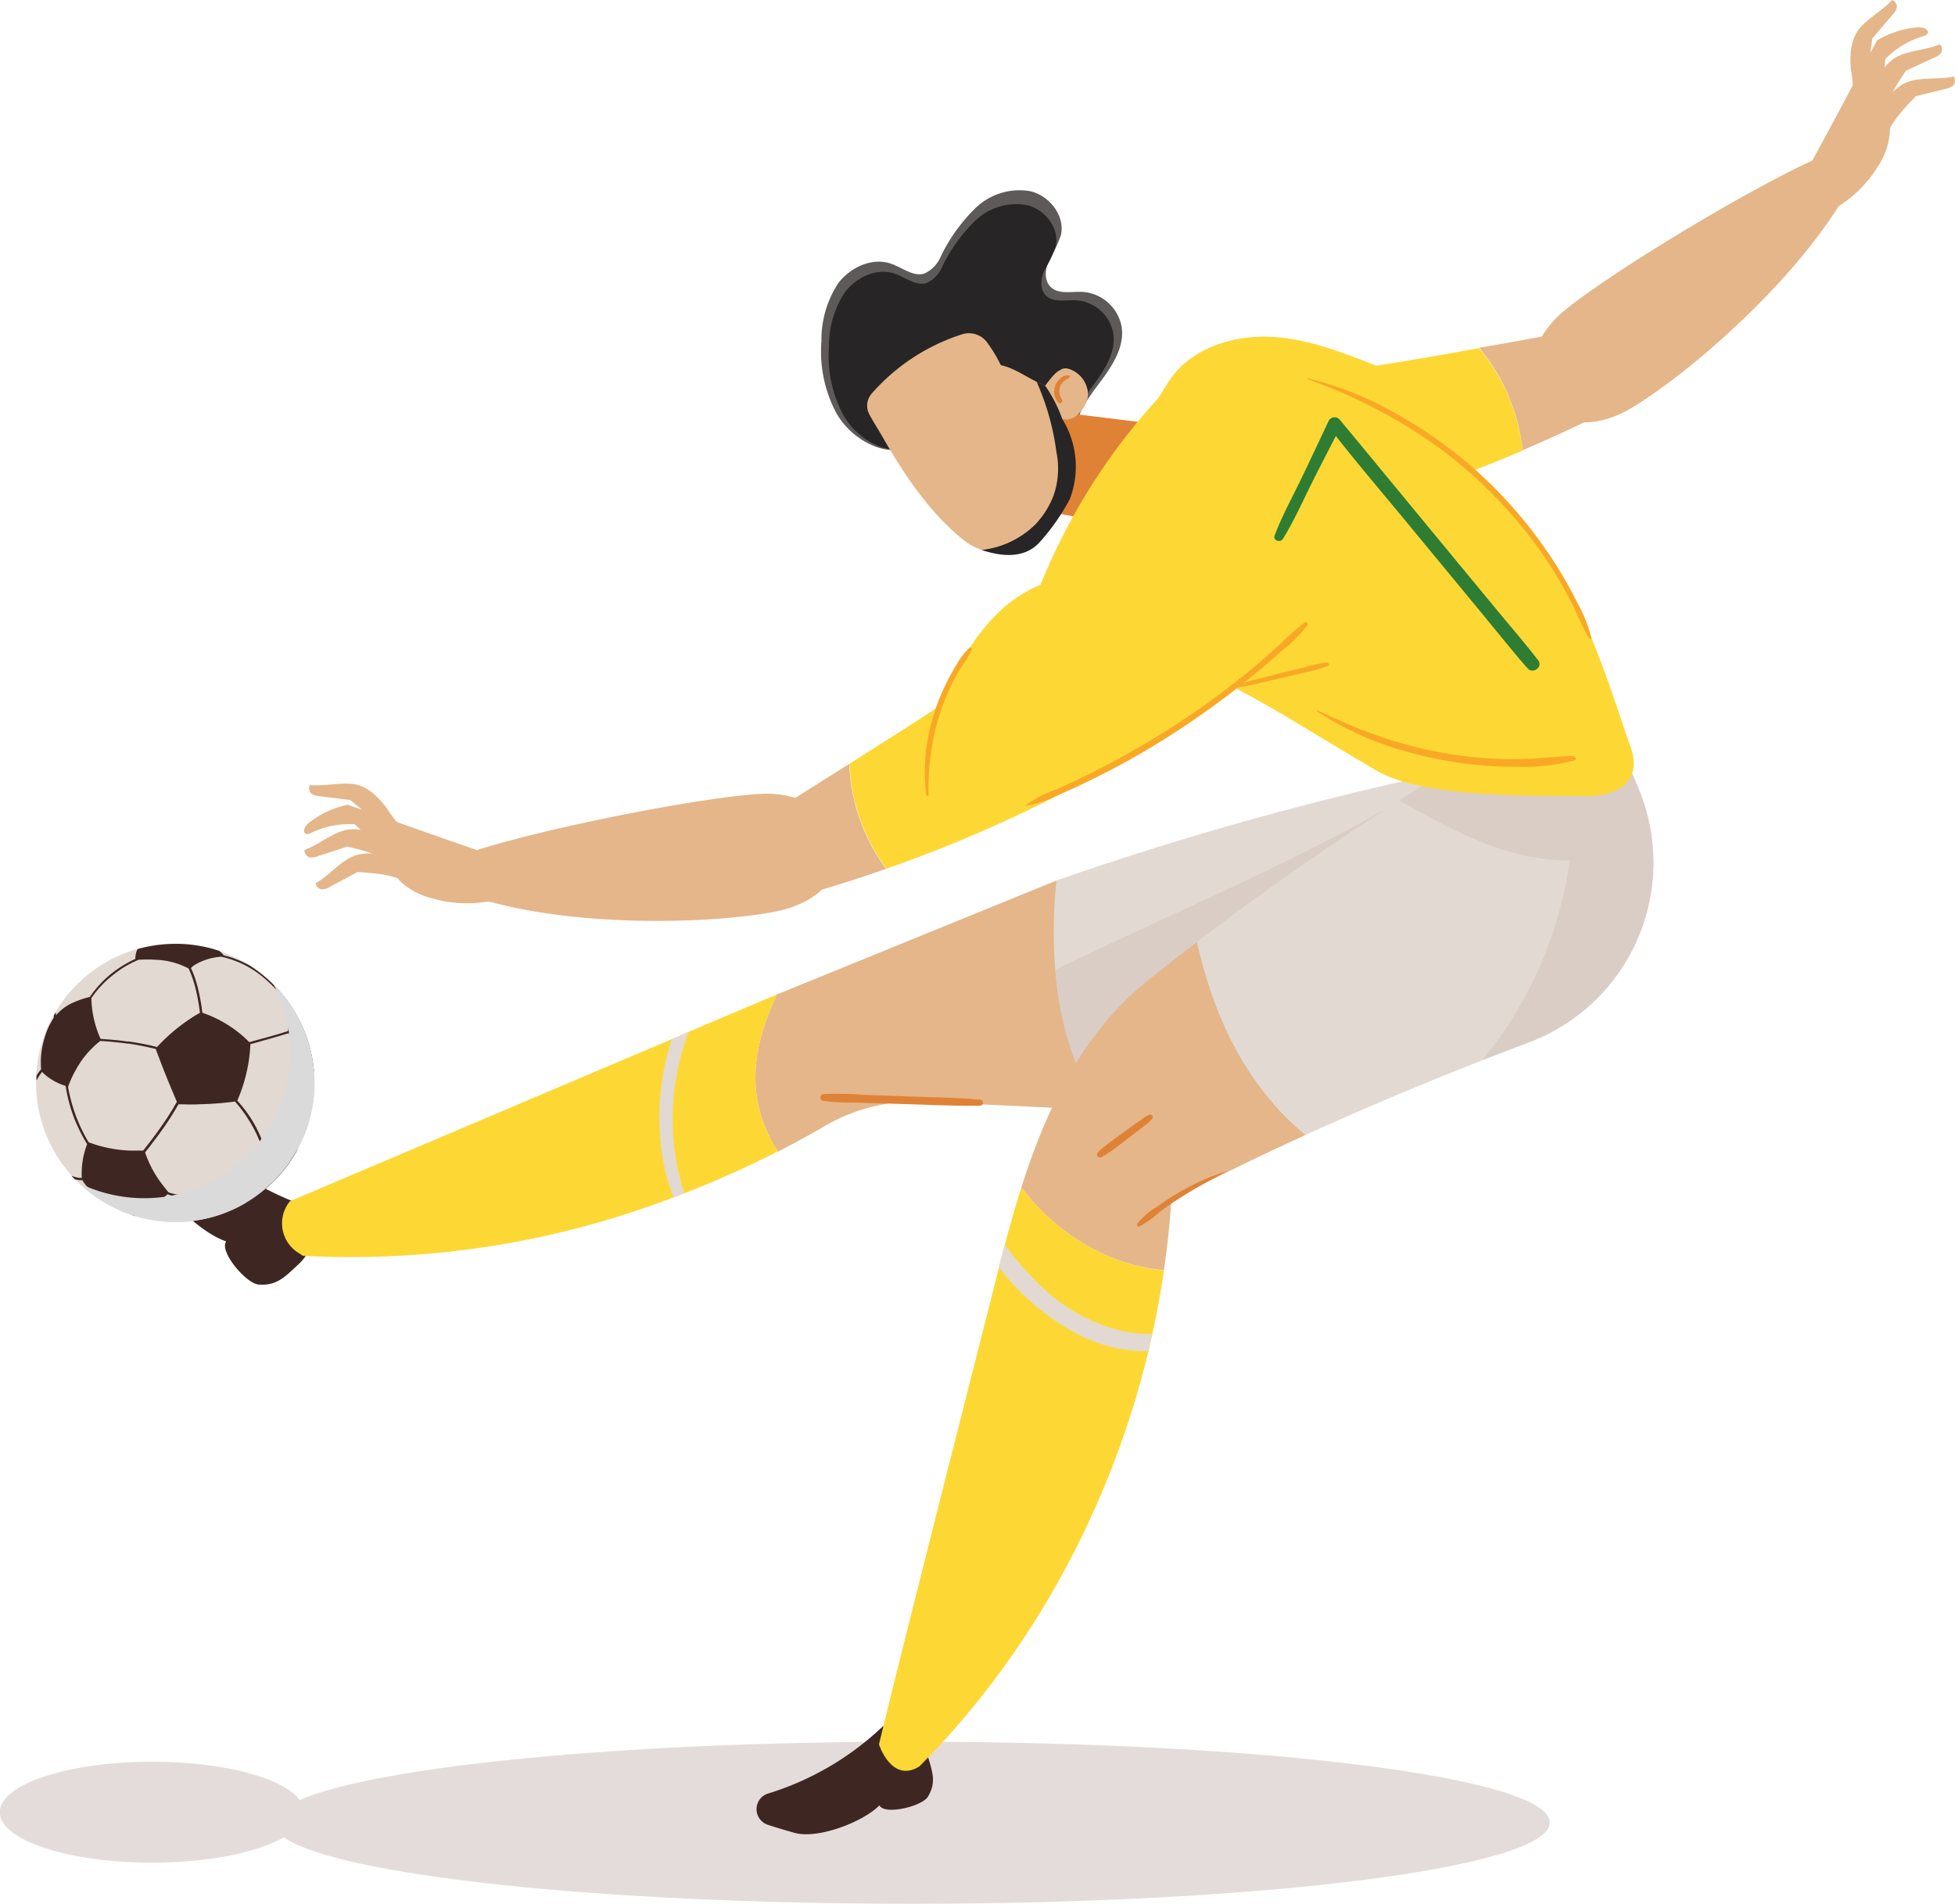 <svg xmlns="http://www.w3.org/2000/svg" viewBox="0 0 264.63 257.75"><defs><style>.cls-1{isolation:isolate;}.cls-2{fill:#5f3324;opacity:0.17;}.cls-3{fill:#5e5a5a;}.cls-4{fill:#272525;}.cls-5{fill:#e4b689;}.cls-6{fill:#e2d9d2;}.cls-7{fill:#dacdc5;}.cls-8{fill:#3e2723;}.cls-9{fill:#fdd835;}.cls-10{fill:#e08236;}.cls-11{fill:#2e7d32;}.cls-12{fill:#f9a825;}.cls-13{fill:#dadada;fill-rule:evenodd;mix-blend-mode:multiply;}</style></defs><g class="cls-1"><g id="Layer_2" data-name="Layer 2"><g id="OBJECTS"><path class="cls-2" d="M123.42,235.78c-39.24,0-72.34,3.33-82.85,7.89-2.23-3-10.31-5.18-20-5.18-11.38,0-20.6,3.06-20.6,6.83s9.22,6.83,20.6,6.83c7.64,0,14.3-1.38,17.85-3.43,7.25,5.13,42.52,9,85,9,47.7,0,86.36-4.92,86.36-11S171.12,235.78,123.42,235.78Z"/><path class="cls-3" d="M113.25,56a17.73,17.73,0,0,1-2.06-9.83,13.93,13.93,0,0,1,2.25-7.79c1.64-2.2,4.62-3.58,7.21-2.67,1.51.54,3,1.79,4.48,1.32a4.44,4.44,0,0,0,2.25-2.39,23.42,23.42,0,0,1,4.69-6.5,8.55,8.55,0,0,1,7.42-2.25c2.61.63,4.74,3.37,4.1,6a19.58,19.58,0,0,1-1.62,3.4c-.51,1.15-.66,2.65.23,3.54,1.05,1.05,2.8.62,4.29.68a5.79,5.79,0,0,1,5.33,4.69c.49,3.09-1.67,5.89-3.55,8.39s-3.69,5.72-2.46,8.59a9.93,9.93,0,0,0-1.8-.12L142.1,61c-1.23-.07-2.47-.13-3.71-.18-2.51-.09-5-.16-7.53-.18s-5,0-7.53,0c-.85,0-1.67.31-2.51.29a7.65,7.65,0,0,1-2.78-.66A10.46,10.46,0,0,1,113.25,56Z"/><path class="cls-4" d="M114.21,56.29a16.88,16.88,0,0,1-2-9.31,13.14,13.14,0,0,1,2.14-7.39c1.55-2.09,4.38-3.39,6.83-2.52,1.43.5,2.8,1.69,4.25,1.24a4.18,4.18,0,0,0,2.13-2.26A22.37,22.37,0,0,1,132,29.88a8.1,8.1,0,0,1,7-2.12c2.48.59,4.49,3.19,3.89,5.67a19.28,19.28,0,0,1-1.54,3.21c-.48,1.09-.63,2.52.22,3.36,1,1,2.65.59,4.06.65a5.48,5.48,0,0,1,5.06,4.44c.46,2.92-1.59,5.58-3.37,7.95s-3.49,5.42-2.33,8.14a8.24,8.24,0,0,0-1.71-.11l-1.8-.1c-1.17-.07-2.35-.12-3.52-.17-2.38-.09-4.75-.15-7.13-.17s-4.76,0-7.14,0c-.8,0-1.58.29-2.37.27a7.24,7.24,0,0,1-2.64-.62A9.87,9.87,0,0,1,114.21,56.29Z"/><path class="cls-5" d="M105.17,134.62,143,119.2l5.7,31.05L125,149.13a24.3,24.3,0,0,0-13.44,3.35c-1.73,1-3.83,2.18-6.25,3.42C100.67,148.76,101.88,141.58,105.17,134.62Z"/><path class="cls-6" d="M177.36,149.07q-14,.77-28,2.31c-6.13-9.67-7.49-20.88-6.37-32.18a434.63,434.63,0,0,1,67.9-17.66l.69,8.46A36.22,36.22,0,0,1,177.36,149.07Z"/><path class="cls-7" d="M149.34,151.38q14-1.56,28-2.31A36.22,36.22,0,0,0,211.56,110l-.69-8.46c-4.94.86-9.86,1.83-14.76,2.87-16.62,10.65-35.62,18.29-53.27,26.87A44,44,0,0,0,149.34,151.38Z"/><path class="cls-8" d="M41.08,163.18A43,43,0,0,1,24.75,152.5a2.43,2.43,0,0,0-4.13,2.05c.21,1.43.48,2.83.72,4.1.65,3.45,5.94,8.3,9.28,9.4-1,1.35,2.7,5.71,4.37,5.84,2.41.19,3.5-.95,5.32-2.65a6.61,6.61,0,0,0,2-3.27C42.74,166.24,42.72,163.74,41.08,163.18Z"/><path class="cls-9" d="M105.18,134.62l-12,5.07-2.29,1L39.25,162.61a4.72,4.72,0,0,0,.87,6.81L41,170a121.91,121.91,0,0,0,50.2-7.92l1.47-.56a135.1,135.1,0,0,0,12.64-5.66C100.67,148.76,101.88,141.57,105.18,134.62Z"/><path class="cls-6" d="M93.23,139.69l-2.29,1A33.46,33.46,0,0,0,90.17,159a29.68,29.68,0,0,0,1,3.12l1.47-.56a32,32,0,0,1-.84-3.09,32.94,32.94,0,0,1,1.44-18.78Z"/><path class="cls-10" d="M117,148.21l5.12.19c3.52.13,7.07.17,10.59.47a.41.41,0,0,1,0,.81c-3.53.06-7.07-.13-10.6-.23l-5.12-.15c-1.82-.06-3.67,0-5.47-.26a.47.47,0,0,1,0-.94A52.62,52.62,0,0,1,117,148.21Z"/><path class="cls-8" d="M119.33,233.86a39.21,39.21,0,0,1-15.41,8.95,2.22,2.22,0,0,0,0,4.21c1.25.42,2.51.78,3.64,1.1,3.09.88,9.22-1.44,11.48-3.72.7,1.36,5.77.13,6.56-1.17,1.14-1.9.66-3.25,0-5.44a6,6,0,0,0-1.86-2.95C122.51,233.76,120.47,232.76,119.33,233.86Z"/><path class="cls-9" d="M138.25,160.74c-.82,2.58-1.55,5.18-2.24,7.77l-.6,2.32-.18.73c-1.8,7.14-13.33,52.31-16.25,64.57,0,.07,1.73,5.32,5.46,3,15.19-15.2,25.91-35.11,31-56.17.19-.78.36-1.57.54-2.35.63-2.86,1.15-5.75,1.58-8.63C150,171.29,142.84,166.83,138.25,160.74Z"/><path class="cls-5" d="M155.41,132.69q3.28-2.62,6.62-5.17c2.26,10.13,6.63,19.47,14.71,26.11q-9.21,4.2-18.19,8.87c-.19,3.15-.54,6.31-1,9.45-7.6-.66-14.71-5.12-19.3-11.22C141.64,150.07,146.53,139.79,155.41,132.69Z"/><path class="cls-6" d="M206.89,141.15q-15.28,5.73-30.15,12.48c-8.08-6.64-12.45-16-14.71-26.11a396.54,396.54,0,0,1,53.89-34.7l5.83,13.83A26,26,0,0,1,206.89,141.15Z"/><path class="cls-7" d="M221.75,106.65l-5.83-13.83q-13.56,7.25-26.52,15.55c7,3.9,14.36,8.12,23.08,8.12a54.29,54.29,0,0,1-11.81,27c2.07-.8,4.14-1.6,6.22-2.38A26,26,0,0,0,221.75,106.65Z"/><path class="cls-10" d="M156.59,163.37c1-.71,2-1.38,3.1-2a29,29,0,0,1,6.48-2.85s0,0,0,0c-2.14,1.1-4.26,2.27-6.29,3.55q-1.47.91-2.85,1.95a15.65,15.65,0,0,1-2.76,2c-.26.12-.41-.22-.29-.41A9.79,9.79,0,0,1,156.59,163.37Z"/><path class="cls-10" d="M149.39,155.3c.3-.23.59-.48.9-.71l1.72-1.25c.57-.41,1.14-.84,1.72-1.24.31-.22.62-.44.94-.65a3.48,3.48,0,0,1,.93-.54.34.34,0,0,1,.37.53,4.62,4.62,0,0,1-.79.74l-.9.71c-.56.44-1.13.86-1.69,1.29l-1.7,1.29c-.3.23-.62.43-.94.65a4.38,4.38,0,0,1-.93.55.4.4,0,0,1-.44-.63A4.08,4.08,0,0,1,149.39,155.3Z"/><path class="cls-6" d="M136,168.51l-.6,2.32-.18.73a32.48,32.48,0,0,0,11,9.23,20.56,20.56,0,0,0,9.18,2.14c.19-.78.36-1.57.54-2.35a18.11,18.11,0,0,1-3.87-.36,23.87,23.87,0,0,1-11.45-6.39A44.33,44.33,0,0,1,136,168.51Z"/><path class="cls-10" d="M134.8,54.75,154,57.1a31.64,31.64,0,0,1,7.17,17.44c-6.62-2.34-13.09-4.44-20.06-5.31Z"/><path class="cls-5" d="M119.34,58.94c3,5.25,6.53,10.57,11.24,14.28a7.56,7.56,0,0,0,10.33-1,19.07,19.07,0,0,0,3.08-4.8,11.94,11.94,0,0,0-.2-10.74c1.67.67,3.46-1.77,3.47-3.27A3.73,3.73,0,0,0,144.81,50c-1.42-.5-2.4,1-3.34,2.21-2.42-1-3.89-2.31-6-2.78a18.85,18.85,0,0,0-1.8-3,3.06,3.06,0,0,0-3.33-1.21A27.31,27.31,0,0,0,118,53.27a2.5,2.5,0,0,0-.31,2.86C118.24,57.14,118.92,58.21,119.34,58.94Z"/><path class="cls-5" d="M146.84,54.9a3.33,3.33,0,0,0,.42-1.45A3.73,3.73,0,0,0,144.81,50a1.59,1.59,0,0,0-1.18,0A53.72,53.72,0,0,1,146.84,54.9Z"/><path class="cls-4" d="M143.79,56.72a19.13,19.13,0,0,0-2.32-4.52c-.3-.12-.87-.38-1.15-.52A34.28,34.28,0,0,1,143,61.21a11.18,11.18,0,0,1-.39,5.88A11.87,11.87,0,0,1,140.14,71a12.26,12.26,0,0,1-7.27,3.45h0c2.8.93,5.89,1.2,7.93-1.13a29,29,0,0,0,4-5.73A12.27,12.27,0,0,0,143.79,56.72Z"/><path class="cls-10" d="M142.84,52.22a2.27,2.27,0,0,1,.7-1,1.43,1.43,0,0,1,1.13-.41.18.18,0,0,1,.08.29,3.74,3.74,0,0,1-.42.27,2.57,2.57,0,0,0-.37.28,1.93,1.93,0,0,0-.48.75,1.9,1.9,0,0,0-.07.85,2.8,2.8,0,0,0,.34.85.32.32,0,0,1-.51.38A2.22,2.22,0,0,1,142.84,52.22Z"/><path class="cls-9" d="M220,99.08c-4.57-13.71-8.73-25.71-20.95-35.18-11-8.55-25.42-14.44-39.32-13.07A84.55,84.55,0,0,0,138.4,86c19.55-.66,31,8.49,47.95,18.33,6.47,3.76,21.12,3.37,28.61,3.44,4,0,7.31-2.05,5.83-6.45Z"/><path class="cls-9" d="M166.51,87.39a44.58,44.58,0,0,0-17.7-9c-4.92-1.21-10.17,1.1-13.79,4.65s-5.92,8.19-8.16,12.74c-3.74,2.49-7.79,5-11.88,7.62a25.9,25.9,0,0,0,5,14.2,183,183,0,0,0,46.66-24.25,4.24,4.24,0,0,0,2-2.35C168.87,89.58,167.65,88.31,166.51,87.39Z"/><path class="cls-5" d="M99.29,113.42c-.8,3.45.42,7.83,3.65,9.28q8.63-2.15,17-5.08a25.9,25.9,0,0,1-5-14.2C109.62,106.78,104.19,110.15,99.29,113.42Z"/><path class="cls-5" d="M61.62,120.55c0-2.13,0-2.29,0-4.42,8.25-3.43,37.33-9.15,43.19-8.65,4.47.38,9,2.76,8.94,7.24v.17c-.07,4.69-4,7.53-8.57,8.47C96.6,125.11,75.19,125.88,61.62,120.55Z"/><path class="cls-5" d="M67.55,121.71a16.85,16.85,0,0,1-9.26-.16,9.49,9.49,0,0,1-3.83-2,5.24,5.24,0,0,1-1.76-3.87c-1.49-1.45-3.2-2.64-4.69-4.1a11.82,11.82,0,0,0-6.1,1.27c-.76.24-.84-.39-.67-.76a2.28,2.28,0,0,1,.81-.88,12.5,12.5,0,0,1,5-2.26c6,2.06,12.19,4.32,18.23,6.37a4.39,4.39,0,0,1,1.61.82,2.9,2.9,0,0,1,.75,2.4C67.59,119.36,67.89,120.91,67.55,121.71Z"/><path class="cls-5" d="M56,113.67a20.62,20.62,0,0,1-3.68-4.31c-1.15-1.51-2.64-3-4.51-3.22s-3.7.3-5.88.14a1.05,1.05,0,0,0,.23,1.18,2.39,2.39,0,0,0,1.09.32l4.16.52c1.93,1.57,4,3.22,4.91,5.52a2.9,2.9,0,0,0,.54,1,1.62,1.62,0,0,0,1.91.09A3.57,3.57,0,0,0,56,113.67Z"/><path class="cls-5" d="M57.08,115.79a20.3,20.3,0,0,1-5.16-2.34c-1.69-.87-3.64-1.55-5.46-1s-3.22,1.84-5.26,2.62a1.05,1.05,0,0,0,.71,1,2.44,2.44,0,0,0,1.12-.17l4-1.3c2.41.6,5,1.21,6.79,2.91a2.75,2.75,0,0,0,.93.7,1.62,1.62,0,0,0,1.77-.73A3.62,3.62,0,0,0,57.08,115.79Z"/><path class="cls-5" d="M58.51,117.49A20.09,20.09,0,0,1,53,116.08c-1.81-.56-3.86-.88-5.55,0s-2.85,2.37-4.72,3.5a1,1,0,0,0,.87.83,2.35,2.35,0,0,0,1.07-.36l3.71-2c2.47.17,5.12.32,7.19,1.68a2.81,2.81,0,0,0,1,.53,1.63,1.63,0,0,0,1.62-1A3.53,3.53,0,0,0,58.51,117.49Z"/><path class="cls-9" d="M151.34,70a44.67,44.67,0,0,1,7-18.56c2.83-4.2,8.26-6,13.33-5.85s9.89,2.06,14.61,3.91c4.44-.67,9.16-1.51,13.91-2.37A25.82,25.82,0,0,1,206.1,61a182.89,182.89,0,0,1-50.81,13.51,4.28,4.28,0,0,1-3-.42C151.07,73.17,151.11,71.41,151.34,70Z"/><path class="cls-5" d="M218.55,43.92c2.92,2,5,6.06,3.55,9.31q-7.8,4.23-16,7.72a25.82,25.82,0,0,0-5.88-13.86C206.45,46,212.73,44.8,218.55,43.92Z"/><path class="cls-5" d="M251.19,23.81l-3-3.27c-8.41,3-33.75,18.4-37.74,22.71-3.05,3.29-4.79,8.1-1.73,11.38l.11.12c3.21,3.42,8,2.89,12,.48C228.42,50.74,244.76,36.89,251.19,23.81Z"/><path class="cls-5" d="M247.6,28.66a17,17,0,0,0,6.74-6.36,9.61,9.61,0,0,0,1.44-4.09,5.18,5.18,0,0,0-1.31-4c.13-2.08.59-4.12.71-6.2a11.87,11.87,0,0,1,5.36-3.17c.73-.34.36-.85,0-1a2.31,2.31,0,0,0-1.2-.11,12.55,12.55,0,0,0-5.24,1.73c-3.08,5.59-6.1,11.4-9.18,17a4.35,4.35,0,0,0-.64,1.69,2.86,2.86,0,0,0,1.06,2.28C246,27,246.8,28.3,247.6,28.66Z"/><path class="cls-5" d="M250.72,14.94a20.31,20.31,0,0,0-.19-5.66c-.16-1.89,0-4,1.17-5.42s2.93-2.28,4.43-3.86a1,1,0,0,1,.63,1,2.27,2.27,0,0,1-.59,1l-2.72,3.2c-.37,2.45-.8,5.07.09,7.38a2.82,2.82,0,0,1,.29,1.12,1.62,1.62,0,0,1-1.35,1.36A3.52,3.52,0,0,1,250.72,14.94Z"/><path class="cls-5" d="M251.35,17.23A20.28,20.28,0,0,0,253.58,12c.66-1.78,1.66-3.59,3.37-4.4S260.57,6.8,262.6,6a1.05,1.05,0,0,1,.14,1.19,2.47,2.47,0,0,1-.95.63L258,9.56c-1.37,2.06-2.87,4.26-3,6.73a2.71,2.71,0,0,1-.22,1.13,1.6,1.6,0,0,1-1.79.66A3.54,3.54,0,0,1,251.35,17.23Z"/><path class="cls-5" d="M251.44,19.45a20.55,20.55,0,0,0,3.11-4.74c.95-1.64,2.25-3.25,4.08-3.75s3.71-.17,5.84-.6a1.05,1.05,0,0,1-.07,1.2,2.45,2.45,0,0,1-1,.46l-4.07,1c-1.71,1.79-3.58,3.69-4.19,6.09a2.66,2.66,0,0,1-.4,1.08,1.61,1.61,0,0,1-1.89.33A3.49,3.49,0,0,1,251.44,19.45Z"/><path class="cls-11" d="M208.23,89.42c-1.66-2.17-3.46-4.25-5.2-6.35l-5.24-6.34L187.29,64c-2-2.43-4-4.86-6-7.25a.91.91,0,0,0-1.42.18c-1.23,2.62-2.46,5.23-3.71,7.83s-2.63,5.09-3.63,7.74c-.25.67.76,1,1.11.47,1.49-2.39,2.64-5,3.91-7.55,1.07-2.14,2.17-4.27,3.27-6.39,3.16,4,6.42,7.83,9.64,11.73l10.39,12.59c1.5,1.82,5.68,7,6.14,7.31C207.7,91.11,208.83,90.21,208.23,89.42Z"/><path class="cls-12" d="M176.65,84.24a27.05,27.05,0,0,0-3.28,2.88c-1.11,1-2.25,2-3.4,3q-3.42,2.86-7.06,5.44a117.29,117.29,0,0,1-15.29,9.12c-1.51.75-3.05,1.47-4.6,2.17a17.46,17.46,0,0,0-4.29,2.22s0,0,0,0a12,12,0,0,0,4.06-1.25c1.35-.58,2.69-1.18,4-1.81,2.75-1.32,5.45-2.73,8.07-4.28a116.36,116.36,0,0,0,14.78-10.32q1.94-1.58,3.78-3.23A21.16,21.16,0,0,0,177,84.63.29.29,0,0,0,176.65,84.24Z"/><path class="cls-12" d="M179.62,89.69a16.3,16.3,0,0,0-2.92.61l-3.19.78-3.06.79a24.58,24.58,0,0,0-3.14.93c-.13.06-.14.29,0,.28a23.82,23.82,0,0,0,3.14-.6l3.09-.71,3.07-.74a18.53,18.53,0,0,0,3.1-.87C180,90.06,179.86,89.68,179.62,89.69Z"/><path class="cls-12" d="M131.14,87.78a9.06,9.06,0,0,0-1.54,2c-.48.76-.92,1.54-1.33,2.35a29,29,0,0,0-2,5,25.37,25.37,0,0,0-.89,10.5c0,.18.31.13.31,0A33.88,33.88,0,0,1,127,97.35a29.65,29.65,0,0,1,1.9-4.84c.37-.74.77-1.46,1.2-2.17a20.86,20.86,0,0,0,1.43-2.29A.23.23,0,0,0,131.14,87.78Z"/><path class="cls-12" d="M213.48,81.54c-.79-1.6-1.67-3.16-2.61-4.68a61.36,61.36,0,0,0-6.3-8.4,59.85,59.85,0,0,0-16.56-13,45.51,45.51,0,0,0-11-4.25.07.07,0,0,0,0,.13A70.05,70.05,0,0,1,195.3,61,62,62,0,0,1,209.6,76.2c1.05,1.61,2,3.26,2.92,5s1.59,3.6,2.62,5.24a.14.14,0,0,0,.26-.11A19.16,19.16,0,0,0,213.48,81.54Z"/><path class="cls-12" d="M213.05,102.36c-2.29,0-4.58.33-6.87.39a54.84,54.84,0,0,1-6.9-.28,56.42,56.42,0,0,1-13.63-3.18c-2.51-.92-4.94-2-7.36-3.15-.08,0-.13.07-.07.11a42.48,42.48,0,0,0,12.88,5.69,53.56,53.56,0,0,0,14,1.86,27.32,27.32,0,0,0,8-.86A.3.3,0,0,0,213.05,102.36Z"/><path class="cls-6" d="M42.5,144.94A18.79,18.79,0,0,0,37,133.28a19.08,19.08,0,0,0-3.5-2.76l0,0a19.12,19.12,0,0,0-3.86-1.8,5,5,0,0,1,.64.57h0a4.5,4.5,0,0,0-.65-.57,18.82,18.82,0,0,0-6.48-.95,19.13,19.13,0,0,0-4.58.71.84.84,0,0,0-.13.27,1.59,1.59,0,0,1,.12-.27,18.94,18.94,0,0,0-11.09,8.6c0,.12,0,.24.06.36h0c0-.12,0-.25-.06-.38l-.24.43h0a18.62,18.62,0,0,0-2.34,8.14c.2-.32.19-.32,0,0,0,.22,0,.44,0,.66l0,0,0,0c0,.29,0,.59,0,.88a18.8,18.8,0,0,0,4.83,12h0l.43.47c.17.17.34.35.52.51a19.06,19.06,0,0,0,7.21,4.35l.48.14a18.75,18.75,0,0,0,14.17-1.4c.15-.07.29-.16.44-.24l.39-.22a19.15,19.15,0,0,0,6.81-7,18.76,18.76,0,0,0,2.4-9.78C42.55,145.66,42.53,145.3,42.5,144.94Z"/><path class="cls-8" d="M42.49,145A18.73,18.73,0,0,0,37,133.28a18.35,18.35,0,0,0-3.5-2.76s0,0,0,0l-.06,0c-.13-.06-.24-.14-.37-.19a13.06,13.06,0,0,0-2.79-1A2.87,2.87,0,0,0,30,129c-.09-.09-.2-.18-.32-.28h0a18.63,18.63,0,0,0-6.49-.94,19,19,0,0,0-4.57.7s0,.08-.07.13a3.06,3.06,0,0,0-.23,1.2l-.49.23c-.28.14-.56.31-.85.46a16.36,16.36,0,0,0-2.1,1.46,14.81,14.81,0,0,0-2.72,3,11.85,11.85,0,0,0-2.06.68,6.36,6.36,0,0,0-2.52,1.81c0-.13,0-.25-.06-.38l-.24.43h0c0,.09,0,.17,0,.26l-.06.1A10.08,10.08,0,0,0,6,140.62a11,11,0,0,0-.43,4.14,4.42,4.42,0,0,0-.48.62l-.09.13s0,.07-.06.11c0,.22,0,.44,0,.66,0,0,0-.07.06-.11a5.9,5.9,0,0,1,.7-1.06c.15.15.31.31.47.44A7.83,7.83,0,0,0,8.88,147a21.75,21.75,0,0,0,1,3.94c.19.53.41,1.06.65,1.58a24.46,24.46,0,0,0,1.26,2.37,11.11,11.11,0,0,0-.72,4.56l-.33,0a4.38,4.38,0,0,1-1.07-.29c.14.17.29.32.43.48a4.94,4.94,0,0,0,.65.12,2.63,2.63,0,0,0,.41,0,3.93,3.93,0,0,0,.68.92h0a12.12,12.12,0,0,0,5.72,3.15,2.53,2.53,0,0,0,.26.63l.48.16a2.66,2.66,0,0,1-.4-.7s0-.05,0-.08h0a7.79,7.79,0,0,0,.86-.1,7.92,7.92,0,0,0,3.27-1.51l.31-.26a3,3,0,0,0,.32-.3l.5.16a11.13,11.13,0,0,0,3.12.27l1-.07a18,18,0,0,0,3.58-.73,5.64,5.64,0,0,0,1.8,1.54c0,.13-.11.25-.17.37A3.75,3.75,0,0,0,33,163a.49.49,0,0,1,.06-.13l.32-.09a19,19,0,0,0,6.81-7,5.45,5.45,0,0,0,.16-2.11c.25-.41.47-.84.68-1.26a13.28,13.28,0,0,0,.94-2.7,14.69,14.69,0,0,0,.35-4.49A1.27,1.27,0,0,0,42.49,145ZM26.36,130.62a8.09,8.09,0,0,1,3.6-1.11,14.28,14.28,0,0,1,3.12,1.11c.37.19.73.4,1.09.62s.74.49,1.1.77a17.8,17.8,0,0,1,2.1,1.94c.28.3.58.63.86,1a6.86,6.86,0,0,1,.79,4.35c0,.11-.05.2-.07.29-1.13.36-2.27.69-3.42,1l-1.79.49-.35-.35a16.26,16.26,0,0,0-6-3.63,27.48,27.48,0,0,0-.62-3.42c-.11-.42-.22-.81-.35-1.2a11.36,11.36,0,0,0-.57-1.42A2.22,2.22,0,0,1,26.36,130.62Zm-11.31,1.57a16.85,16.85,0,0,1,1.9-1.36l.85-.47.94-.43a18.76,18.76,0,0,1,2.37,0,10.07,10.07,0,0,1,4.43,1.19,15.13,15.13,0,0,1,.91,2.62l0,0a26.68,26.68,0,0,1,.61,3.37l-.51.29a24.51,24.51,0,0,0-5.11,4.14l-.19.2c-1-.27-2.08-.48-3.14-.65l-.65-.1-.22,0c-1.2-.17-2.4-.28-3.62-.35a14,14,0,0,1-1.25-5.52A13.54,13.54,0,0,1,15.05,132.19Zm-4.5,19.55c-.13-.29-.24-.57-.34-.86a22.65,22.65,0,0,1-1-3.74,14,14,0,0,1,1.13-2.44,12.5,12.5,0,0,1,3.23-3.78c1.24.07,2.48.19,3.7.36l.17,0,.69.11c1,.17,2,.38,2.95.61.14.39.29.78.43,1.15.75,2,1.57,4,2.43,6a34.88,34.88,0,0,1-2.1,3.33l-.05.07c-.75,1.08-1.57,2.15-2.41,3.21l-.81,0-.87,0A17.56,17.56,0,0,1,12,154.63,19.64,19.64,0,0,1,10.55,151.74ZM33.9,158a10.64,10.64,0,0,1-2.56,2.9,16.42,16.42,0,0,1-4,.91l-1,.07A12.74,12.74,0,0,1,24,161.7a5.39,5.39,0,0,1-1.2-.3c-.24-.3-.49-.6-.72-.91A14.7,14.7,0,0,1,19.64,156c.76-.95,1.48-1.9,2.17-2.86l.29-.4c.75-1.07,1.43-2.15,2.06-3.25.91,0,1.84.06,2.77,0a44,44,0,0,0,4.88-.37,17.7,17.7,0,0,1,1.9,2.56c.06.08.11.17.17.26a18.49,18.49,0,0,1,1.27,2.56,4.69,4.69,0,0,0,.18.45A13.13,13.13,0,0,1,33.9,158Zm7.73-8.29a13.24,13.24,0,0,1-.66,2.05,14.79,14.79,0,0,1-.92,1.82A9.17,9.17,0,0,1,36,154.91l-.32,0a6.15,6.15,0,0,0-.28-.71,17.48,17.48,0,0,0-1.22-2.45c-.14-.24-.29-.47-.44-.69A17.12,17.12,0,0,0,32.12,149a22.15,22.15,0,0,0,1.38-4.4,20.33,20.33,0,0,0,.39-3.25c.56-.15,1.1-.29,1.65-.46,1.16-.32,2.32-.65,3.44-1,.06,0,.08.06.14.08a6.49,6.49,0,0,1,1.55,1.84,12.23,12.23,0,0,1,1.27,3A14.94,14.94,0,0,1,41.63,149.66Z"/><path class="cls-13" d="M42.56,146a18.76,18.76,0,0,1-2.4,9.78,19.15,19.15,0,0,1-6.81,7L33,163c-.15.08-.29.17-.44.24a18.75,18.75,0,0,1-14.17,1.4l-.48-.14a19.06,19.06,0,0,1-7.21-4.35c.4.2.8.39,1.22.56h0A20.09,20.09,0,0,0,22.38,162l.83-.14.74-.16a19.82,19.82,0,0,0,11.2-7.2l.21-.3a19.68,19.68,0,0,0,3.9-12.39c0-.62-.07-1.24-.15-1.84q0-.34-.09-.69a20.05,20.05,0,0,0-1.65-5.35l-.33-.66a18.79,18.79,0,0,1,5.46,11.66C42.53,145.3,42.55,145.66,42.56,146Z"/></g></g></g></svg>